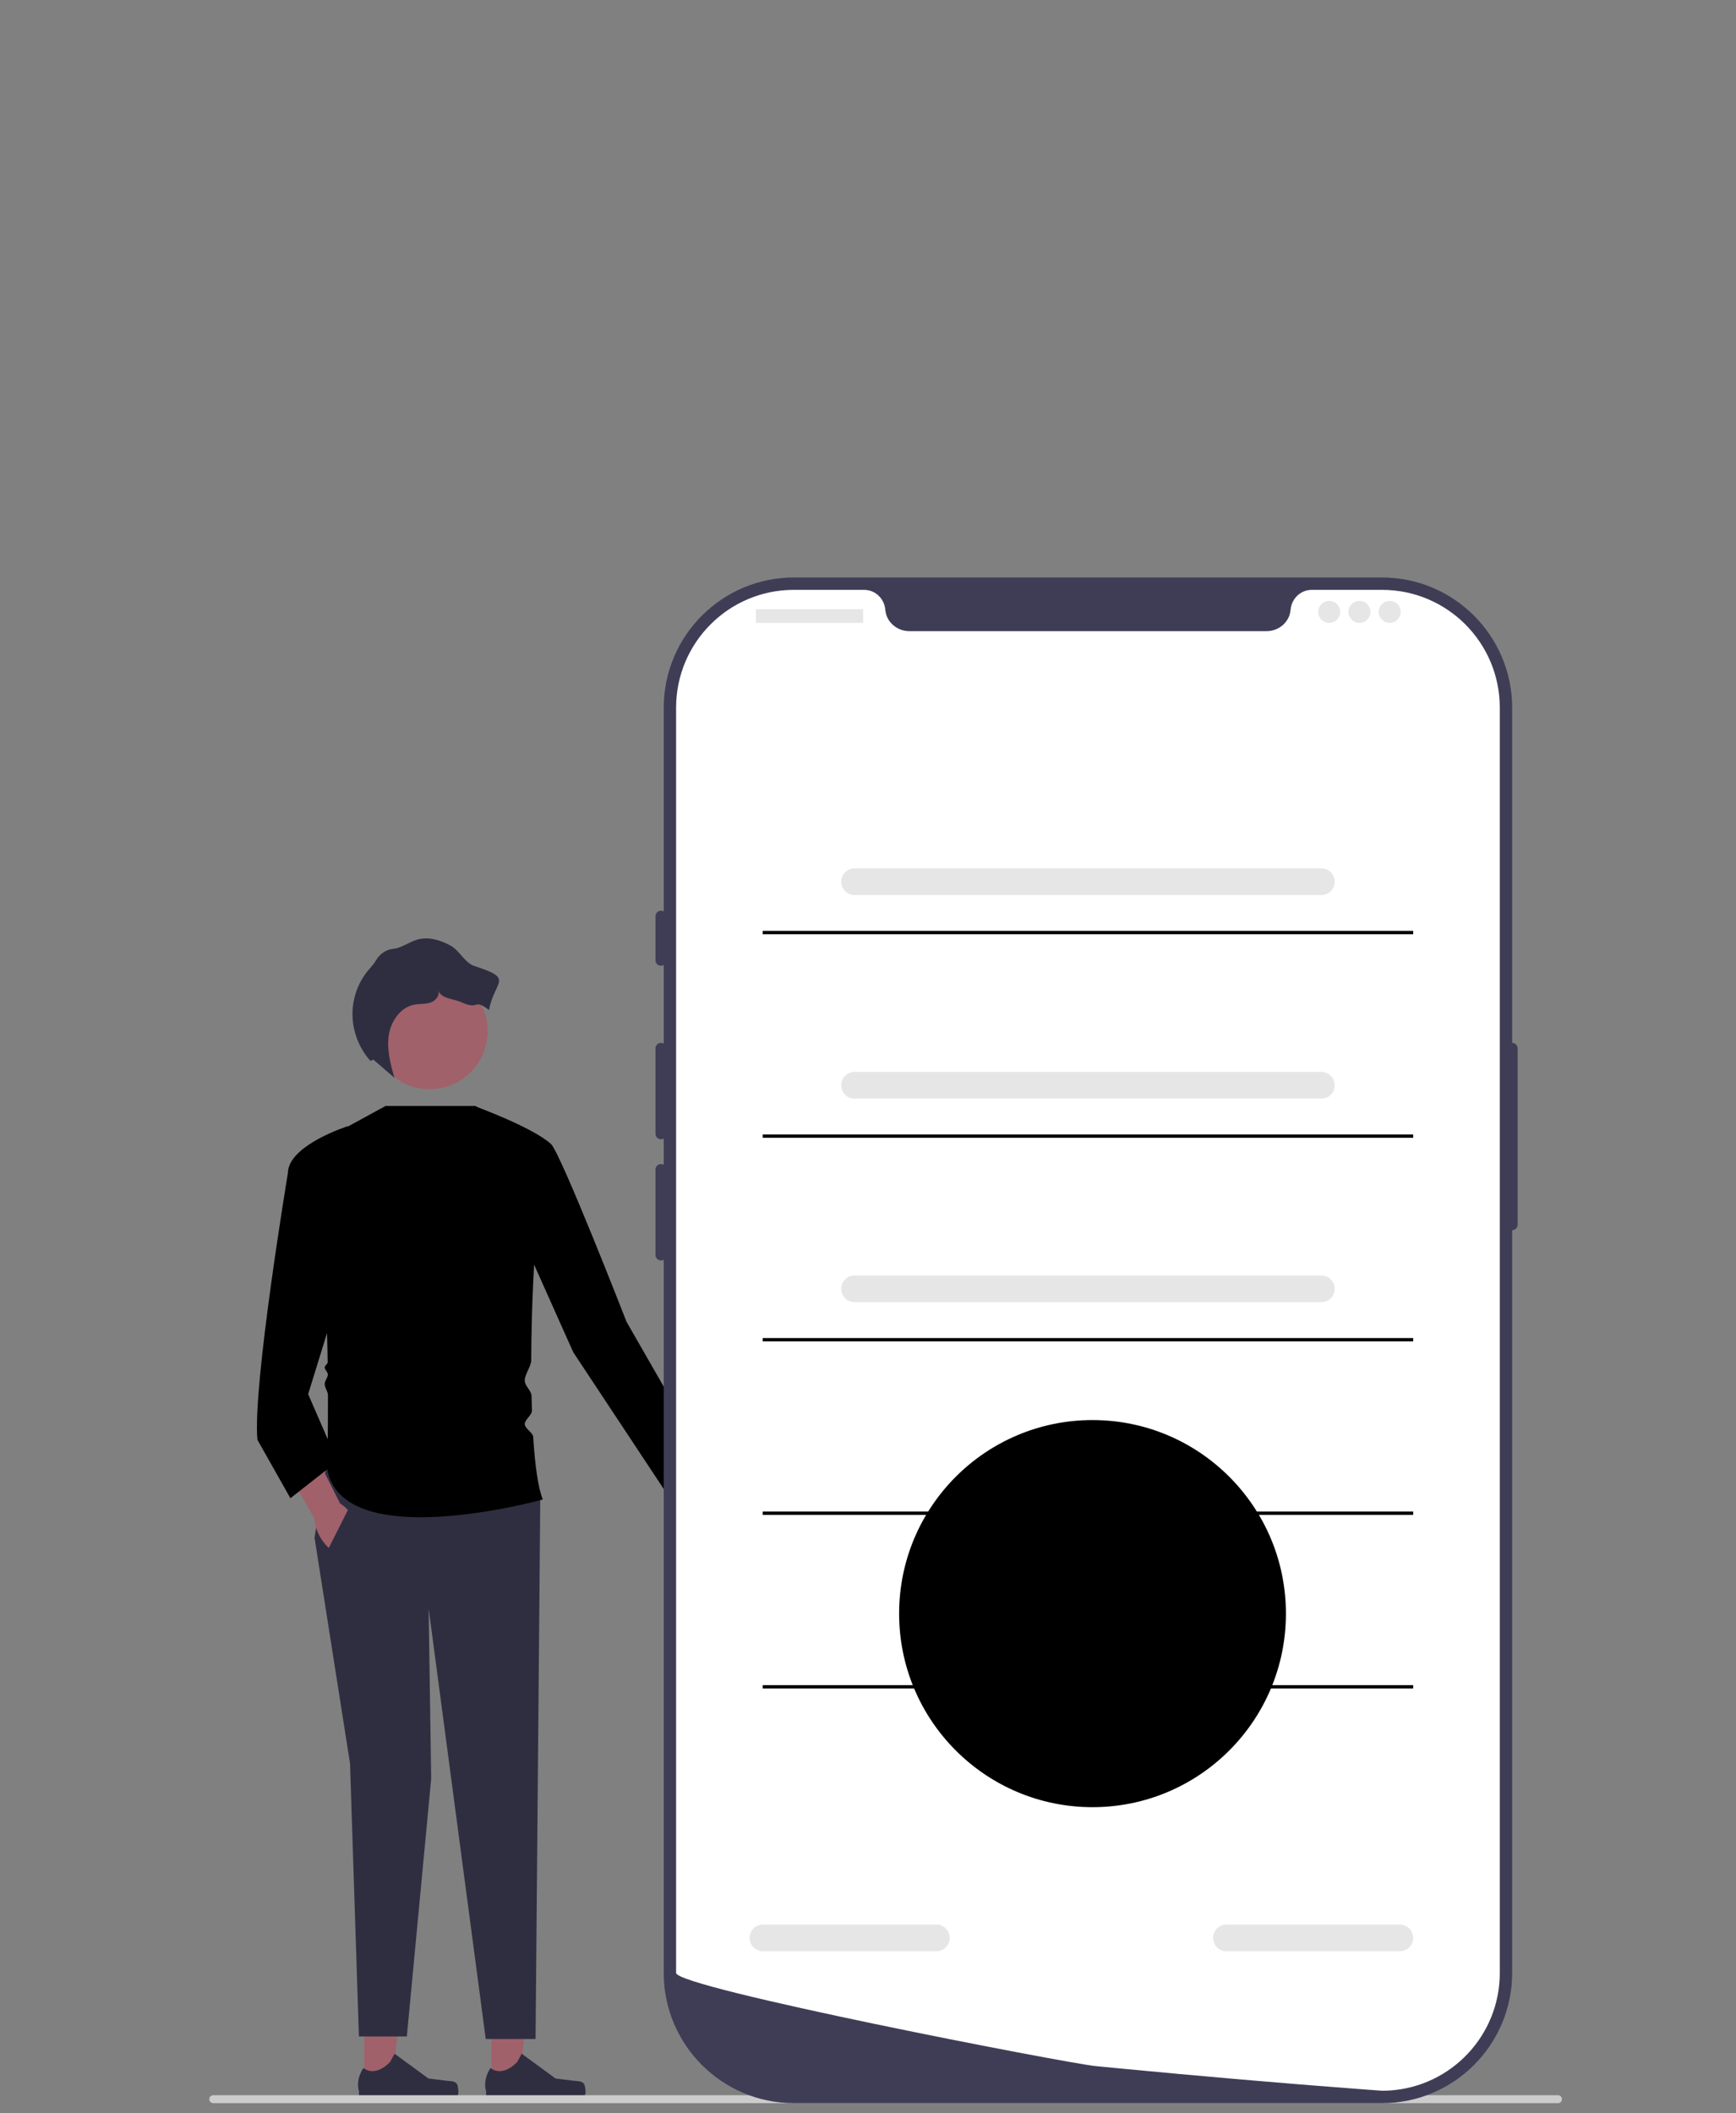 <?xml version="1.0" encoding="UTF-8" standalone="no"?>
<svg
   width="243.243"
   height="295.984"
   viewBox="0 0 243.243 295.984"
   fill="none"
   version="1.1"
   id="svg41"
   sodipodi:docname="welcome.svg"
   xml:space="preserve"
   inkscape:version="1.3.2 (091e20e, 2023-11-25, custom)"
   xmlns:inkscape="http://www.inkscape.org/namespaces/inkscape"
   xmlns:sodipodi="http://sodipodi.sourceforge.net/DTD/sodipodi-0.dtd"
   xmlns="http://www.w3.org/2000/svg"
   xmlns:svg="http://www.w3.org/2000/svg"><rect x="0" y="0" width="243.243" height="295.984" fill="#808080" stroke="none"/><sodipodi:namedview
     id="namedview41"
     pagecolor="#ffffff"
     bordercolor="#999999"
     borderopacity="1"
     inkscape:showpageshadow="2"
     inkscape:pageopacity="0"
     inkscape:pagecheckerboard="0"
     inkscape:deskcolor="#d1d1d1"
     showgrid="false"
     inkscape:zoom="2.1213203"
     inkscape:cx="140.94995"
     inkscape:cy="146.84251"
     inkscape:window-width="1920"
     inkscape:window-height="1009"
     inkscape:window-x="-8"
     inkscape:window-y="-8"
     inkscape:window-maximized="1"
     inkscape:current-layer="svg41" /><defs
     id="defs41"><clipPath
       id="clip0_2592_684"><rect
         width="196"
         height="221"
         fill="#ffffff"
         id="rect35"
         x="0"
         y="0" /></clipPath><clipPath
       id="a"><path
         fill="#ffffff"
         d="M -20,0 H 175.5 V 221 H -20 Z"
         id="path13-8" /></clipPath></defs><g
     style="fill:none"
     id="g41"
     transform="matrix(0.967,0,0,0.967,29.326,80.891)"><g
       clip-path="url(#clip0_2592_684)"
       id="g35"><path
         d="m 75.146,135.35 c 1.114,2.157 0.904,4.481 -0.468,5.19 -1.372,0.709 -3.387,-0.465 -4.501,-2.622 -0.488,-0.944 -0.722,-1.921 -0.716,-2.779 l -4.605,-9.2 4.361,-2.07 4.077,9.289 c 0.704,0.492 1.364,1.248 1.851,2.192 z"
         fill="#ffb6b6"
         id="path1" /><path
         d="m 40.877,218.361 h 3.926 l 1.868,-15.152 h -5.795 z"
         fill="#a0616a"
         id="path2" /><path
         d="m 54.329,218.272 c 0.122,0.206 0.187,0.871 0.187,1.111 0,0.736 -0.597,1.333 -1.333,1.333 H 41.024 c -0.502,0 -0.909,-0.407 -0.909,-0.91 V 219.3 c 0,0 -0.602,-1.522 0.637,-3.399 0,0 1.539,1.469 3.839,-0.832 l 0.678,-1.229 4.909,3.592 2.721,0.335 c 0.595,0.074 1.123,-0.011 1.429,0.505 z"
         fill="#2f2e41"
         id="path3" /><path
         d="m 22.457,218.361 h 3.926 l 1.868,-15.152 h -5.795 z"
         fill="#a0616a"
         id="path4" /><path
         d="m 35.909,218.272 c 0.122,0.206 0.187,0.871 0.187,1.111 0,0.736 -0.597,1.333 -1.333,1.333 H 22.604 c -0.502,0 -0.909,-0.407 -0.909,-0.91 V 219.3 c 0,0 -0.602,-1.522 0.637,-3.399 0,0 1.539,1.469 3.839,-0.832 l 0.678,-1.229 4.909,3.592 2.721,0.335 c 0.595,0.074 1.123,-0.011 1.429,0.505 z"
         fill="#2f2e41"
         id="path5" /><path
         d="m 16.9,128.961 -1.654,10.113 5.146,32.73 1.286,39.534 h 6.947 l 3.528,-37.327 -0.368,-24.64 8.27,62.334 h 7.22 l 0.683,-78.147 z"
         fill="#2f2e41"
         id="path6" /><path
         d="m 25.538,76.556 h 13.007 l 11.253,6.62 c -1.751,-0.445 -3.104,15.811 -3.15,30.175 -0.003,0.954 -0.948,2.052 -0.94,2.984 0.008,0.803 0.968,1.445 0.984,2.224 0.016,0.729 0.035,1.445 0.059,2.146 0.02,0.583 -1.069,1.354 -1.043,1.914 0.033,0.716 1.182,1.213 1.225,1.887 0.262,4.14 0.715,7.421 1.395,9.052 0,0 -29.037,8.09 -31.243,-4.413 0,0 0.126,-4.495 0.108,-10.701 -0.002,-0.55 -0.47,-1.05 -0.474,-1.626 -0.003,-0.428 0.459,-0.927 0.455,-1.366 -0.004,-0.362 -0.45,-0.682 -0.455,-1.051 -0.003,-0.219 0.436,-0.486 0.433,-0.708 C 16.974,101.891 16.182,87.018 13.408,83.175 Z"
         fill="currentColor"
         id="path7" /><path
         d="m 38.402,76.556 c 0,0 8.428,3.064 11.102,5.505 1.421,1.297 10.951,25.753 10.951,25.753 l 13.237,23.065 -6.881,2.615 -14.075,-21.267 -6.248,-13.975 z"
         fill="currentColor"
         id="path8" /><path
         d="m 20.921,136.223 c 1.229,2.093 1.146,4.425 -0.185,5.207 -1.331,0.783 -3.408,-0.28 -4.637,-2.373 -0.538,-0.917 -0.825,-1.879 -0.865,-2.736 l -5.097,-8.937 4.242,-2.304 4.575,9.054 c 0.729,0.453 1.429,1.172 1.968,2.089 z"
         fill="#a0616a"
         id="path9" /><path
         d="M 23.7,87.956 20.024,79.498 c 0,0 -8.638,2.758 -8.638,6.803 0,0 -5.146,30.892 -4.411,38.614 l 4.778,8.458 6.8,-5.333 -4.227,-9.745 z"
         fill="currentColor"
         id="path10" /><path
         d="m 16.14,142.908 4.336,-8.615 5.061,6.988 -4.555,4.413 z"
         fill="#2f2e41"
         id="path11" /><path
         d="m 31.918,74.126 c 4.646,0 8.412,-3.768 8.412,-8.416 0,-4.648 -3.766,-8.416 -8.412,-8.416 -4.646,0 -8.412,3.768 -8.412,8.416 0,4.648 3.766,8.416 8.412,8.416 z"
         fill="#a0616a"
         id="path12" /><path
         d="m 38.478,56.308 c -1.462,-0.468 -2.154,-2.208 -3.491,-2.962 -1.479,-0.834 -3.248,-1.355 -4.879,-0.883 -1,0.29 -1.872,0.929 -2.873,1.217 -0.175,0.05 -0.359,0.085 -0.546,0.103 -1.077,0.103 -2.001,0.749 -2.539,1.688 l -0.014,0.024 c -0.316,0.541 -0.765,0.989 -1.163,1.472 -1.454,1.763 -2.241,4.055 -2.225,6.341 0.017,2.457 0.963,4.897 2.605,6.724 l 0.419,-0.194 c 1.014,0.876 2.028,1.752 3.042,2.628 -0.552,-1.992 -1.109,-4.053 -0.817,-6.099 0.292,-2.046 1.667,-4.088 3.695,-4.483 0.767,-0.149 1.576,-0.059 2.321,-0.296 0.745,-0.237 1.431,-1.003 1.175,-1.742 0.461,1.22 2.181,1.148 3.365,1.693 2.649,1.221 1.679,-0.666 3.979,1.129 0.777,-4.308 3.752,-4.5 -2.053,-6.36 z"
         fill="#2f2e41"
         id="path13" /><path
         d="M 0,220.425 C 0,220.744 0.256,221 0.575,221 H 195.425 c 0.319,0 0.575,-0.256 0.575,-0.575 0,-0.319 -0.256,-0.575 -0.575,-0.575 H 0.575 C 0.256,219.85 0,220.106 0,220.425 Z"
         fill="#cccccc"
         id="path14" /><path
         d="M 169.935,221 H 84.695 C 74.301,221 65.846,212.54 65.846,202.141 V 18.859 C 65.846,8.46 74.301,0 84.695,0 h 85.24 c 10.393,0 18.849,8.46 18.849,18.859 V 202.141 c 0,10.399 -8.456,18.859 -18.849,18.859 z"
         fill="#3f3d56"
         id="path15" /><path
         d="m 188.784,67.417 c -0.44,0 -0.797,0.358 -0.797,0.798 v 25.531 c 0,0.44 0.357,0.798 0.797,0.798 0.44,0 0.797,-0.358 0.797,-0.798 V 68.215 c 0,-0.44 -0.357,-0.798 -0.797,-0.798 z"
         fill="#3f3d56"
         id="path16" /><path
         d="M 186.99,18.859 V 202.138 c 0,9.051 -7.041,16.455 -15.944,17.029 h -0.004 c -0.132,0.008 -0.264,0.016 -0.399,0.02 -0.235,0.012 -0.471,0.016 -0.71,0.016 0,0 -0.877,-0.064 -2.48,-0.183 -1.619,-0.12 -3.975,-0.3 -6.913,-0.535 -0.882,-0.068 -1.811,-0.143 -2.791,-0.223 -1.954,-0.16 -4.099,-0.335 -6.4,-0.535 -0.917,-0.076 -1.866,-0.159 -2.834,-0.243 -4.952,-0.427 -10.499,-0.926 -16.348,-1.492 -0.988,-0.092 -1.985,-0.188 -2.99,-0.287 -0.263,-0.028 -0.53,-0.052 -0.797,-0.08 -4.171,-0.411 -60.74,-11.349 -60.74,-13.487 V 18.859 c 0,-9.426 7.635,-17.066 17.057,-17.066 h 10.183 c 1.627,0 2.934,1.269 3.074,2.892 0.012,0.108 0.024,0.215 0.044,0.323 0.295,1.632 1.79,2.768 3.449,2.768 h 51.736 c 1.659,0 3.154,-1.137 3.449,-2.768 0.02,-0.108 0.032,-0.215 0.044,-0.323 0.14,-1.624 1.447,-2.892 3.074,-2.892 h 10.183 c 9.422,0 17.057,7.639 17.057,17.066 z"
         fill="#ffffff"
         id="path17" /><path
         d="m 65.447,48.269 c -0.44,0 -0.797,0.358 -0.797,0.798 v 6.383 c 0,0.44 0.358,0.798 0.797,0.798 0.44,0 0.797,-0.358 0.797,-0.798 v -6.383 c 0,-0.44 -0.358,-0.798 -0.797,-0.798 z"
         fill="#3f3d56"
         id="path18" /><path
         d="m 65.447,67.417 c -0.44,0 -0.797,0.358 -0.797,0.798 v 12.366 c 0,0.44 0.358,0.798 0.797,0.798 0.44,0 0.797,-0.358 0.797,-0.798 V 68.215 c 0,-0.44 -0.358,-0.798 -0.797,-0.798 z"
         fill="#3f3d56"
         id="path19" /><path
         d="m 65.447,84.969 c -0.44,0 -0.797,0.358 -0.797,0.798 v 12.367 c 0,0.44 0.358,0.798 0.797,0.798 0.44,0 0.797,-0.358 0.797,-0.798 V 85.767 c 0,-0.44 -0.358,-0.798 -0.797,-0.798 z"
         fill="#3f3d56"
         id="path20" /><path
         d="M 94.602,4.588 H 79.352 c -0.083,0 -0.15,0.067 -0.15,0.15 v 1.695 c 0,0.083 0.067,0.15 0.15,0.15 h 15.25 c 0.083,0 0.15,-0.067 0.15,-0.15 V 4.738 c 0,-0.083 -0.067,-0.15 -0.15,-0.15 z"
         fill="#e6e6e6"
         id="path21" /><path
         d="m 162.27,6.582 c 0.881,0 1.595,-0.714 1.595,-1.596 0,-0.881 -0.714,-1.596 -1.595,-1.596 -0.881,0 -1.595,0.714 -1.595,1.596 0,0.881 0.714,1.596 1.595,1.596 z"
         fill="#e6e6e6"
         id="path22" /><path
         d="m 166.656,6.582 c 0.88,0 1.594,-0.714 1.594,-1.596 0,-0.881 -0.714,-1.596 -1.594,-1.596 -0.881,0 -1.595,0.714 -1.595,1.596 0,0.881 0.714,1.596 1.595,1.596 z"
         fill="#e6e6e6"
         id="path23" /><path
         d="m 171.041,6.582 c 0.881,0 1.595,-0.714 1.595,-1.596 0,-0.881 -0.714,-1.596 -1.595,-1.596 -0.88,0 -1.594,0.714 -1.594,1.596 0,0.881 0.714,1.596 1.594,1.596 z"
         fill="#e6e6e6"
         id="path24" /><path
         d="M 161.136,46 H 93.494 c -1.066,0 -1.933,-0.867 -1.933,-1.934 0,-1.066 0.867,-1.934 1.933,-1.934 h 67.642 c 1.065,0 1.932,0.867 1.932,1.934 0,1.066 -0.867,1.934 -1.932,1.934 z"
         fill="#e6e6e6"
         id="path25" /><path
         d="m 172.509,198.997 h -25.124 c -1.065,0 -1.932,-0.868 -1.932,-1.934 0,-1.066 0.867,-1.933 1.932,-1.933 h 25.124 c 1.066,0 1.933,0.867 1.933,1.933 0,1.066 -0.867,1.934 -1.933,1.934 z"
         fill="#e6e6e6"
         id="path26" /><path
         d="M 105.351,198.997 H 80.227 c -1.066,0 -1.933,-0.868 -1.933,-1.934 0,-1.066 0.867,-1.933 1.933,-1.933 h 25.124 c 1.066,0 1.933,0.867 1.933,1.933 0,1.066 -0.867,1.934 -1.933,1.934 z"
         fill="#e6e6e6"
         id="path27" /><path
         d="M 174.442,51.196 H 80.188 v 0.483 h 94.254 z"
         fill="currentColor"
         id="path28" /><path
         d="M 161.136,75.488 H 93.494 c -1.066,0 -1.933,-0.868 -1.933,-1.934 0,-1.066 0.867,-1.934 1.933,-1.934 h 67.642 c 1.065,0 1.932,0.867 1.932,1.934 0,1.066 -0.867,1.934 -1.932,1.934 z"
         fill="#e6e6e6"
         id="path29" /><path
         d="M 174.442,80.683 H 80.188 v 0.483 h 94.254 z"
         fill="currentColor"
         id="path30" /><path
         d="M 161.136,104.975 H 93.494 c -1.066,0 -1.933,-0.867 -1.933,-1.933 0,-1.067 0.867,-1.934 1.933,-1.934 h 67.642 c 1.065,0 1.932,0.867 1.932,1.934 0,1.066 -0.867,1.933 -1.932,1.933 z"
         fill="#e6e6e6"
         id="path31" /><path
         d="M 174.442,110.171 H 80.188 v 0.483 h 94.254 z"
         fill="currentColor"
         id="path32" /><path
         d="M 174.442,135.308 H 80.188 v 0.483 h 94.254 z"
         fill="currentColor"
         id="path33" /><path
         d="M 174.442,160.445 H 80.188 v 0.483 h 94.254 z"
         fill="currentColor"
         id="path34" /><path
         d="m 127.978,178.127 c 15.477,0 28.023,-12.553 28.023,-28.037 0,-15.485 -12.546,-28.038 -28.023,-28.038 -15.476,0 -28.023,12.553 -28.023,28.038 0,15.484 12.547,28.037 28.023,28.037 z"
         fill="currentColor"
         id="path35" /></g></g></svg>
